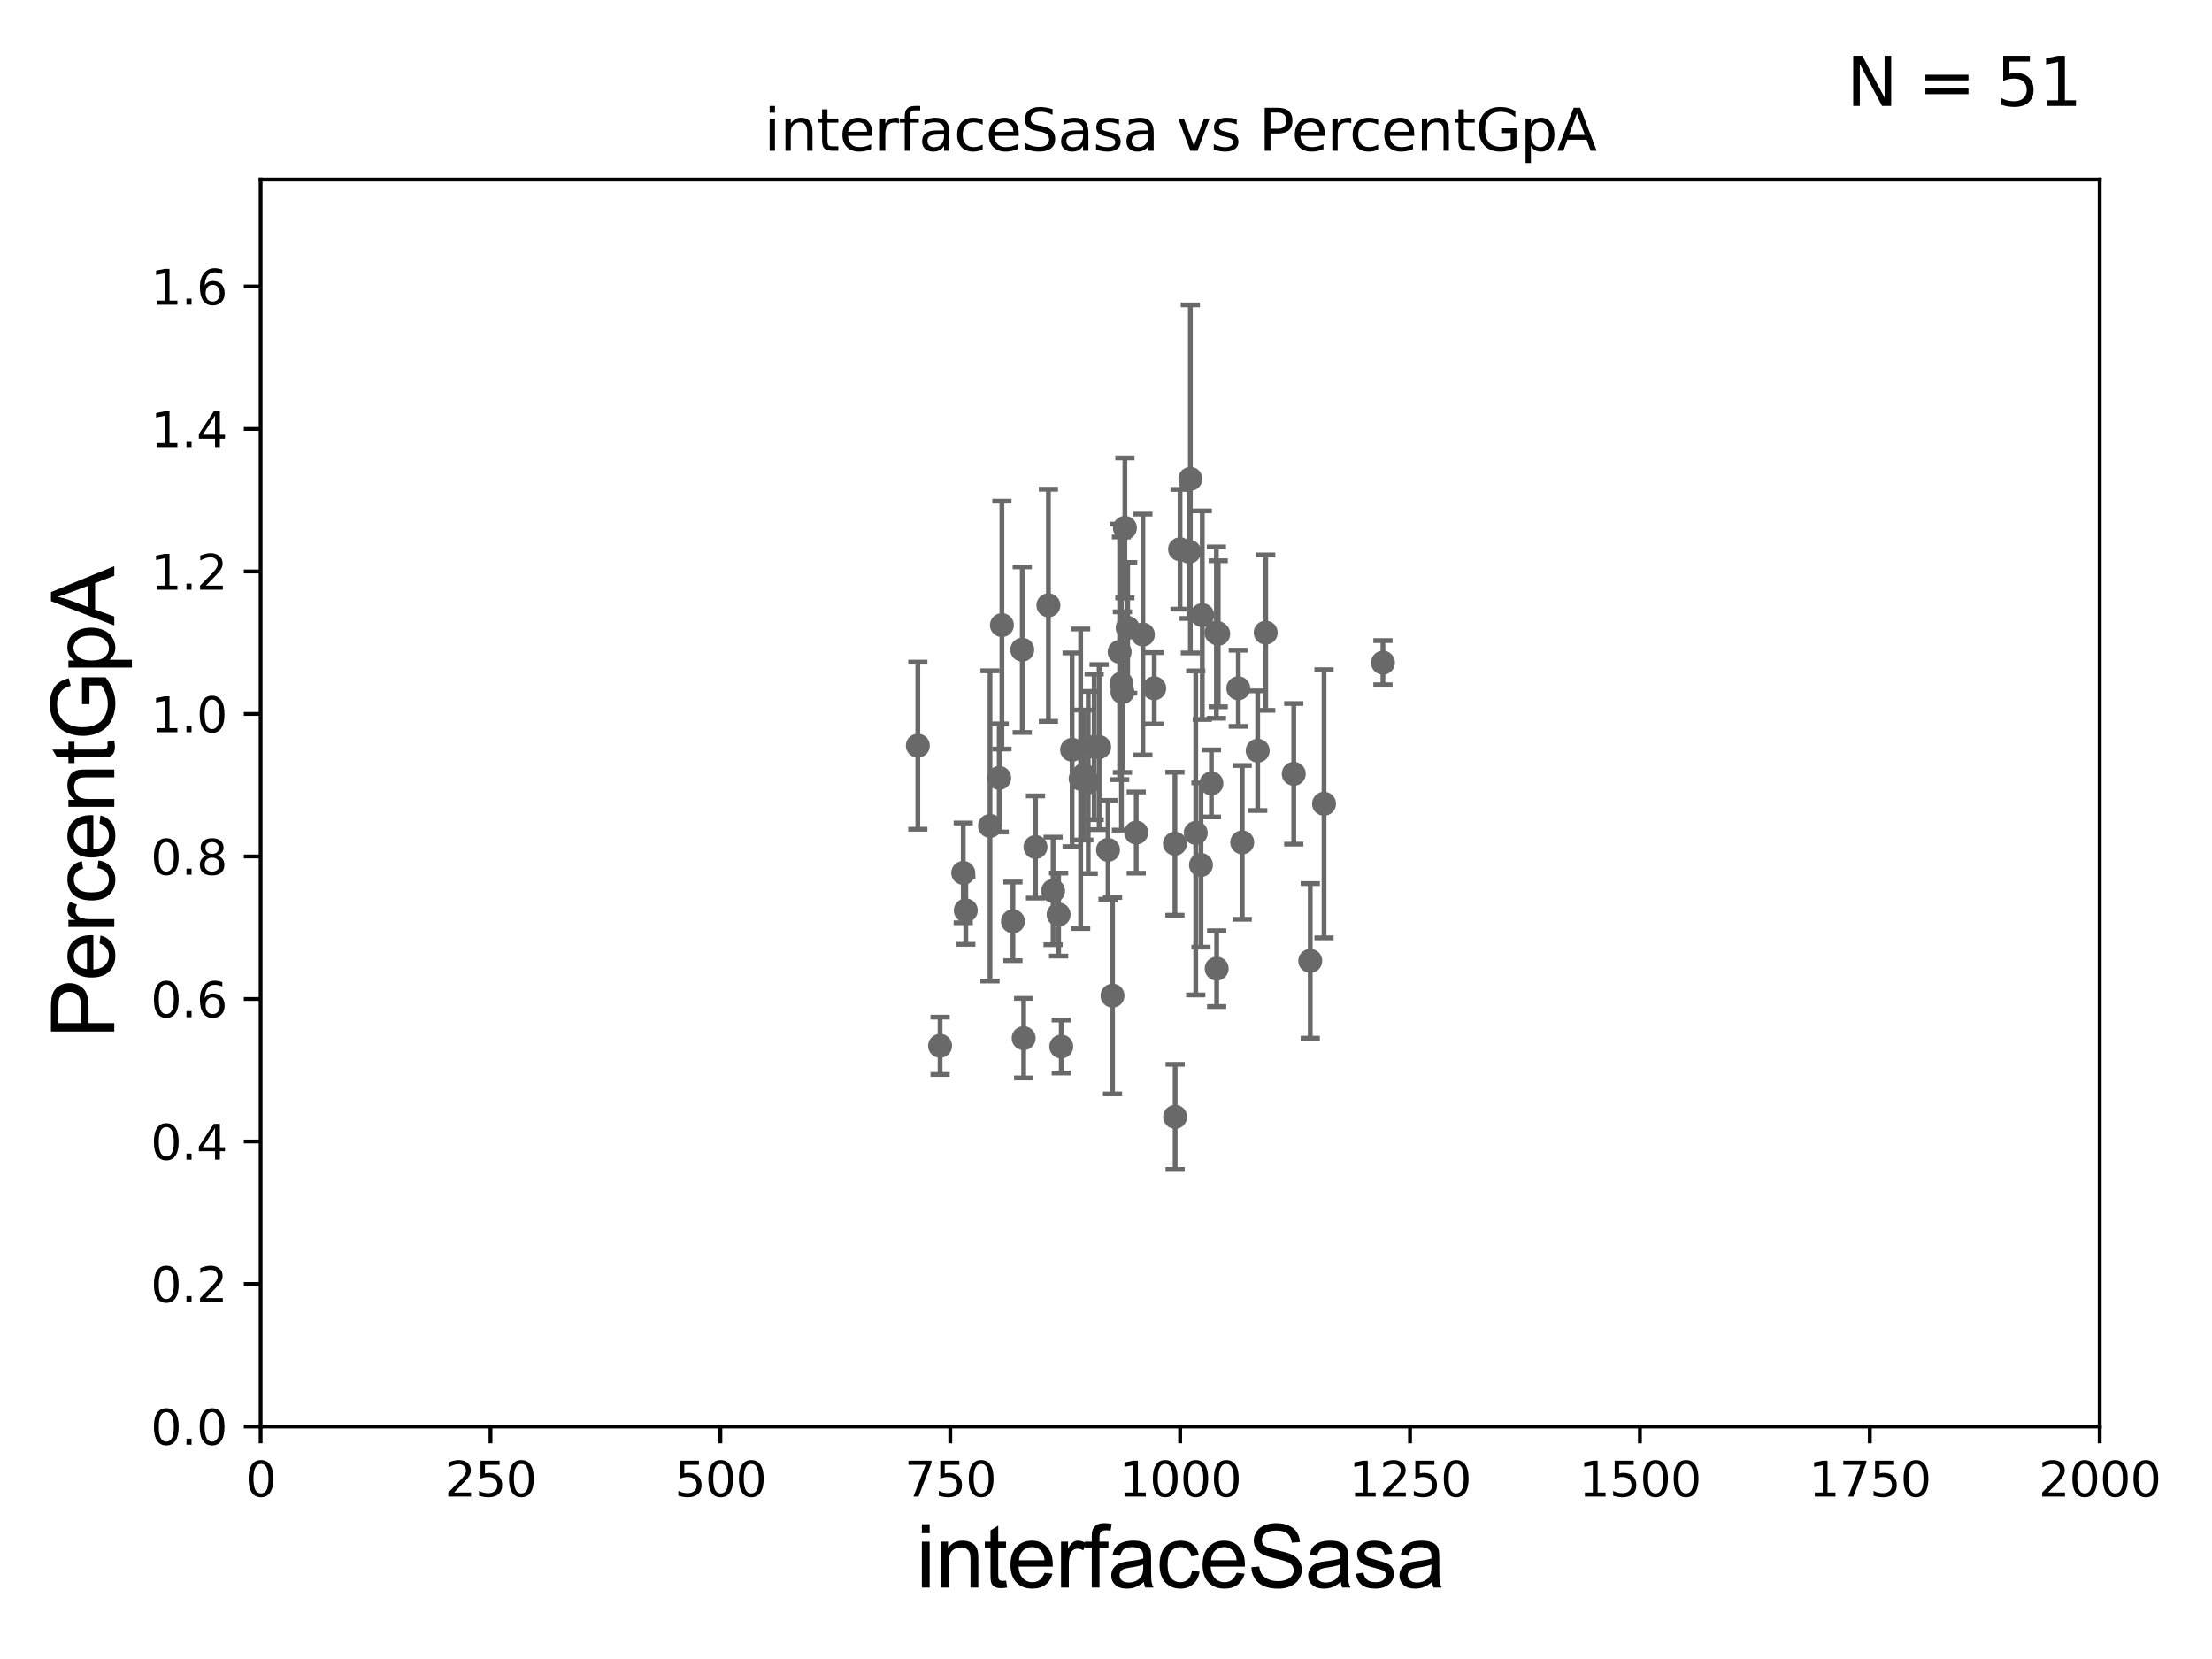 <?xml version="1.0" encoding="utf-8" standalone="no"?>
<!DOCTYPE svg PUBLIC "-//W3C//DTD SVG 1.1//EN"
  "http://www.w3.org/Graphics/SVG/1.1/DTD/svg11.dtd">
<svg xmlns:xlink="http://www.w3.org/1999/xlink" width="460.8pt" height="345.6pt" viewBox="0 0 460.8 345.6" xmlns="http://www.w3.org/2000/svg" version="1.1">
 <defs>
  <style type="text/css">*{stroke-linejoin: round; stroke-linecap: butt}</style>
 </defs>
 <g id="figure_1">
  <g id="patch_1">
   <path d="M 0 345.6 
L 460.8 345.6 
L 460.8 0 
L 0 0 
z
" style="fill: #ffffff"/>
  </g>
  <g id="axes_1">
   <g id="patch_2">
    <path d="M 54.29 297.16 
L 437.4 297.16 
L 437.4 37.411 
L 54.29 37.411 
z
" style="fill: #ffffff"/>
   </g>
   <g id="PathCollection_1">
    <defs>
     <path id="m4a5da64621" d="M 0 1.118 
C 0.297 1.118 0.581 1 0.791 0.791 
C 1 0.581 1.118 0.297 1.118 0 
C 1.118 -0.297 1 -0.581 0.791 -0.791 
C 0.581 -1 0.297 -1.118 0 -1.118 
C -0.297 -1.118 -0.581 -1 -0.791 -0.791 
C -1 -0.581 -1.118 -0.297 -1.118 0 
C -1.118 0.297 -1 0.581 -0.791 0.791 
C -0.581 1 -0.297 1.118 0 1.118 
z
" style="stroke: #696969"/>
    </defs>
    <g clip-path="url(#p24cb0ea613)">
     <use xlink:href="#m4a5da64621" x="257.961" y="143.379" style="fill: #696969; stroke: #696969"/>
     <use xlink:href="#m4a5da64621" x="195.836" y="217.86" style="fill: #696969; stroke: #696969"/>
     <use xlink:href="#m4a5da64621" x="262.001" y="156.382" style="fill: #696969; stroke: #696969"/>
     <use xlink:href="#m4a5da64621" x="227.937" y="155.588" style="fill: #696969; stroke: #696969"/>
     <use xlink:href="#m4a5da64621" x="215.711" y="176.448" style="fill: #696969; stroke: #696969"/>
     <use xlink:href="#m4a5da64621" x="218.403" y="126.093" style="fill: #696969; stroke: #696969"/>
     <use xlink:href="#m4a5da64621" x="226.697" y="163.003" style="fill: #696969; stroke: #696969"/>
     <use xlink:href="#m4a5da64621" x="219.38" y="185.593" style="fill: #696969; stroke: #696969"/>
     <use xlink:href="#m4a5da64621" x="233.825" y="144.177" style="fill: #696969; stroke: #696969"/>
     <use xlink:href="#m4a5da64621" x="231.76" y="207.41" style="fill: #696969; stroke: #696969"/>
     <use xlink:href="#m4a5da64621" x="225.774" y="161.454" style="fill: #696969; stroke: #696969"/>
     <use xlink:href="#m4a5da64621" x="252.358" y="163.202" style="fill: #696969; stroke: #696969"/>
     <use xlink:href="#m4a5da64621" x="234.913" y="130.79" style="fill: #696969; stroke: #696969"/>
     <use xlink:href="#m4a5da64621" x="208.153" y="162.059" style="fill: #696969; stroke: #696969"/>
     <use xlink:href="#m4a5da64621" x="201.188" y="189.654" style="fill: #696969; stroke: #696969"/>
     <use xlink:href="#m4a5da64621" x="206.235" y="172.053" style="fill: #696969; stroke: #696969"/>
     <use xlink:href="#m4a5da64621" x="258.779" y="175.487" style="fill: #696969; stroke: #696969"/>
     <use xlink:href="#m4a5da64621" x="249.092" y="173.512" style="fill: #696969; stroke: #696969"/>
     <use xlink:href="#m4a5da64621" x="223.341" y="156.194" style="fill: #696969; stroke: #696969"/>
     <use xlink:href="#m4a5da64621" x="230.821" y="177.045" style="fill: #696969; stroke: #696969"/>
     <use xlink:href="#m4a5da64621" x="272.948" y="200.163" style="fill: #696969; stroke: #696969"/>
     <use xlink:href="#m4a5da64621" x="253.454" y="201.785" style="fill: #696969; stroke: #696969"/>
     <use xlink:href="#m4a5da64621" x="200.659" y="181.837" style="fill: #696969; stroke: #696969"/>
     <use xlink:href="#m4a5da64621" x="191.198" y="155.338" style="fill: #696969; stroke: #696969"/>
     <use xlink:href="#m4a5da64621" x="220.531" y="190.516" style="fill: #696969; stroke: #696969"/>
     <use xlink:href="#m4a5da64621" x="245.824" y="114.422" style="fill: #696969; stroke: #696969"/>
     <use xlink:href="#m4a5da64621" x="213.246" y="216.271" style="fill: #696969; stroke: #696969"/>
     <use xlink:href="#m4a5da64621" x="250.188" y="180.191" style="fill: #696969; stroke: #696969"/>
     <use xlink:href="#m4a5da64621" x="238.085" y="132.192" style="fill: #696969; stroke: #696969"/>
     <use xlink:href="#m4a5da64621" x="250.458" y="128.148" style="fill: #696969; stroke: #696969"/>
     <use xlink:href="#m4a5da64621" x="244.759" y="175.759" style="fill: #696969; stroke: #696969"/>
     <use xlink:href="#m4a5da64621" x="240.449" y="143.381" style="fill: #696969; stroke: #696969"/>
     <use xlink:href="#m4a5da64621" x="247.716" y="114.931" style="fill: #696969; stroke: #696969"/>
     <use xlink:href="#m4a5da64621" x="253.4" y="131.784" style="fill: #696969; stroke: #696969"/>
     <use xlink:href="#m4a5da64621" x="253.781" y="132.023" style="fill: #696969; stroke: #696969"/>
     <use xlink:href="#m4a5da64621" x="236.694" y="173.439" style="fill: #696969; stroke: #696969"/>
     <use xlink:href="#m4a5da64621" x="275.82" y="167.44" style="fill: #696969; stroke: #696969"/>
     <use xlink:href="#m4a5da64621" x="269.514" y="161.202" style="fill: #696969; stroke: #696969"/>
     <use xlink:href="#m4a5da64621" x="234.336" y="109.972" style="fill: #696969; stroke: #696969"/>
     <use xlink:href="#m4a5da64621" x="244.803" y="232.664" style="fill: #696969; stroke: #696969"/>
     <use xlink:href="#m4a5da64621" x="263.669" y="131.79" style="fill: #696969; stroke: #696969"/>
     <use xlink:href="#m4a5da64621" x="233.239" y="135.793" style="fill: #696969; stroke: #696969"/>
     <use xlink:href="#m4a5da64621" x="288.094" y="138.048" style="fill: #696969; stroke: #696969"/>
     <use xlink:href="#m4a5da64621" x="208.716" y="130.224" style="fill: #696969; stroke: #696969"/>
     <use xlink:href="#m4a5da64621" x="247.973" y="99.765" style="fill: #696969; stroke: #696969"/>
     <use xlink:href="#m4a5da64621" x="225.119" y="162.23" style="fill: #696969; stroke: #696969"/>
     <use xlink:href="#m4a5da64621" x="221.079" y="218.008" style="fill: #696969; stroke: #696969"/>
     <use xlink:href="#m4a5da64621" x="233.618" y="142.396" style="fill: #696969; stroke: #696969"/>
     <use xlink:href="#m4a5da64621" x="211.011" y="191.928" style="fill: #696969; stroke: #696969"/>
     <use xlink:href="#m4a5da64621" x="228.971" y="155.633" style="fill: #696969; stroke: #696969"/>
     <use xlink:href="#m4a5da64621" x="212.953" y="135.341" style="fill: #696969; stroke: #696969"/>
    </g>
   </g>
   <g id="matplotlib.axis_1">
    <g id="xtick_1">
     <g id="line2d_1">
      <defs>
       <path id="mdf3e0e77f4" d="M 0 0 
L 0 3.5 
" style="stroke: #000000; stroke-width: 0.8"/>
      </defs>
      <g>
       <use xlink:href="#mdf3e0e77f4" x="54.29" y="297.16" style="stroke: #000000; stroke-width: 0.8"/>
      </g>
     </g>
     <g id="text_1">
      <!-- 0 -->
      <g transform="translate(51.109 311.758)scale(0.1 -0.1)">
       <defs>
        <path id="DejaVuSans-30" d="M 2034 4250 
Q 1547 4250 1301 3770 
Q 1056 3291 1056 2328 
Q 1056 1369 1301 889 
Q 1547 409 2034 409 
Q 2525 409 2770 889 
Q 3016 1369 3016 2328 
Q 3016 3291 2770 3770 
Q 2525 4250 2034 4250 
z
M 2034 4750 
Q 2819 4750 3233 4129 
Q 3647 3509 3647 2328 
Q 3647 1150 3233 529 
Q 2819 -91 2034 -91 
Q 1250 -91 836 529 
Q 422 1150 422 2328 
Q 422 3509 836 4129 
Q 1250 4750 2034 4750 
z
" transform="scale(0.016)"/>
       </defs>
       <use xlink:href="#DejaVuSans-30"/>
      </g>
     </g>
    </g>
    <g id="xtick_2">
     <g id="line2d_2">
      <g>
       <use xlink:href="#mdf3e0e77f4" x="102.179" y="297.16" style="stroke: #000000; stroke-width: 0.8"/>
      </g>
     </g>
     <g id="text_2">
      <!-- 250 -->
      <g transform="translate(92.635 311.758)scale(0.1 -0.1)">
       <defs>
        <path id="DejaVuSans-32" d="M 1228 531 
L 3431 531 
L 3431 0 
L 469 0 
L 469 531 
Q 828 903 1448 1529 
Q 2069 2156 2228 2338 
Q 2531 2678 2651 2914 
Q 2772 3150 2772 3378 
Q 2772 3750 2511 3984 
Q 2250 4219 1831 4219 
Q 1534 4219 1204 4116 
Q 875 4013 500 3803 
L 500 4441 
Q 881 4594 1212 4672 
Q 1544 4750 1819 4750 
Q 2544 4750 2975 4387 
Q 3406 4025 3406 3419 
Q 3406 3131 3298 2873 
Q 3191 2616 2906 2266 
Q 2828 2175 2409 1742 
Q 1991 1309 1228 531 
z
" transform="scale(0.016)"/>
        <path id="DejaVuSans-35" d="M 691 4666 
L 3169 4666 
L 3169 4134 
L 1269 4134 
L 1269 2991 
Q 1406 3038 1543 3061 
Q 1681 3084 1819 3084 
Q 2600 3084 3056 2656 
Q 3513 2228 3513 1497 
Q 3513 744 3044 326 
Q 2575 -91 1722 -91 
Q 1428 -91 1123 -41 
Q 819 9 494 109 
L 494 744 
Q 775 591 1075 516 
Q 1375 441 1709 441 
Q 2250 441 2565 725 
Q 2881 1009 2881 1497 
Q 2881 1984 2565 2268 
Q 2250 2553 1709 2553 
Q 1456 2553 1204 2497 
Q 953 2441 691 2322 
L 691 4666 
z
" transform="scale(0.016)"/>
       </defs>
       <use xlink:href="#DejaVuSans-32"/>
       <use xlink:href="#DejaVuSans-35" x="63.623"/>
       <use xlink:href="#DejaVuSans-30" x="127.246"/>
      </g>
     </g>
    </g>
    <g id="xtick_3">
     <g id="line2d_3">
      <g>
       <use xlink:href="#mdf3e0e77f4" x="150.067" y="297.16" style="stroke: #000000; stroke-width: 0.8"/>
      </g>
     </g>
     <g id="text_3">
      <!-- 500 -->
      <g transform="translate(140.524 311.758)scale(0.1 -0.1)">
       <use xlink:href="#DejaVuSans-35"/>
       <use xlink:href="#DejaVuSans-30" x="63.623"/>
       <use xlink:href="#DejaVuSans-30" x="127.246"/>
      </g>
     </g>
    </g>
    <g id="xtick_4">
     <g id="line2d_4">
      <g>
       <use xlink:href="#mdf3e0e77f4" x="197.956" y="297.16" style="stroke: #000000; stroke-width: 0.8"/>
      </g>
     </g>
     <g id="text_4">
      <!-- 750 -->
      <g transform="translate(188.412 311.758)scale(0.1 -0.1)">
       <defs>
        <path id="DejaVuSans-37" d="M 525 4666 
L 3525 4666 
L 3525 4397 
L 1831 0 
L 1172 0 
L 2766 4134 
L 525 4134 
L 525 4666 
z
" transform="scale(0.016)"/>
       </defs>
       <use xlink:href="#DejaVuSans-37"/>
       <use xlink:href="#DejaVuSans-35" x="63.623"/>
       <use xlink:href="#DejaVuSans-30" x="127.246"/>
      </g>
     </g>
    </g>
    <g id="xtick_5">
     <g id="line2d_5">
      <g>
       <use xlink:href="#mdf3e0e77f4" x="245.845" y="297.16" style="stroke: #000000; stroke-width: 0.8"/>
      </g>
     </g>
     <g id="text_5">
      <!-- 1000 -->
      <g transform="translate(233.12 311.758)scale(0.1 -0.1)">
       <defs>
        <path id="DejaVuSans-31" d="M 794 531 
L 1825 531 
L 1825 4091 
L 703 3866 
L 703 4441 
L 1819 4666 
L 2450 4666 
L 2450 531 
L 3481 531 
L 3481 0 
L 794 0 
L 794 531 
z
" transform="scale(0.016)"/>
       </defs>
       <use xlink:href="#DejaVuSans-31"/>
       <use xlink:href="#DejaVuSans-30" x="63.623"/>
       <use xlink:href="#DejaVuSans-30" x="127.246"/>
       <use xlink:href="#DejaVuSans-30" x="190.869"/>
      </g>
     </g>
    </g>
    <g id="xtick_6">
     <g id="line2d_6">
      <g>
       <use xlink:href="#mdf3e0e77f4" x="293.734" y="297.16" style="stroke: #000000; stroke-width: 0.8"/>
      </g>
     </g>
     <g id="text_6">
      <!-- 1250 -->
      <g transform="translate(281.009 311.758)scale(0.1 -0.1)">
       <use xlink:href="#DejaVuSans-31"/>
       <use xlink:href="#DejaVuSans-32" x="63.623"/>
       <use xlink:href="#DejaVuSans-35" x="127.246"/>
       <use xlink:href="#DejaVuSans-30" x="190.869"/>
      </g>
     </g>
    </g>
    <g id="xtick_7">
     <g id="line2d_7">
      <g>
       <use xlink:href="#mdf3e0e77f4" x="341.623" y="297.16" style="stroke: #000000; stroke-width: 0.8"/>
      </g>
     </g>
     <g id="text_7">
      <!-- 1500 -->
      <g transform="translate(328.897 311.758)scale(0.1 -0.1)">
       <use xlink:href="#DejaVuSans-31"/>
       <use xlink:href="#DejaVuSans-35" x="63.623"/>
       <use xlink:href="#DejaVuSans-30" x="127.246"/>
       <use xlink:href="#DejaVuSans-30" x="190.869"/>
      </g>
     </g>
    </g>
    <g id="xtick_8">
     <g id="line2d_8">
      <g>
       <use xlink:href="#mdf3e0e77f4" x="389.511" y="297.16" style="stroke: #000000; stroke-width: 0.8"/>
      </g>
     </g>
     <g id="text_8">
      <!-- 1750 -->
      <g transform="translate(376.786 311.758)scale(0.1 -0.1)">
       <use xlink:href="#DejaVuSans-31"/>
       <use xlink:href="#DejaVuSans-37" x="63.623"/>
       <use xlink:href="#DejaVuSans-35" x="127.246"/>
       <use xlink:href="#DejaVuSans-30" x="190.869"/>
      </g>
     </g>
    </g>
    <g id="xtick_9">
     <g id="line2d_9">
      <g>
       <use xlink:href="#mdf3e0e77f4" x="437.4" y="297.16" style="stroke: #000000; stroke-width: 0.8"/>
      </g>
     </g>
     <g id="text_9">
      <!-- 2000 -->
      <g transform="translate(424.675 311.758)scale(0.1 -0.1)">
       <use xlink:href="#DejaVuSans-32"/>
       <use xlink:href="#DejaVuSans-30" x="63.623"/>
       <use xlink:href="#DejaVuSans-30" x="127.246"/>
       <use xlink:href="#DejaVuSans-30" x="190.869"/>
      </g>
     </g>
    </g>
    <g id="text_10">
     <!-- interfaceSasa -->
     <g transform="translate(190.816 330.722)scale(0.18 -0.18)">
      <defs>
       <path id="ArialMT-69" d="M 425 3934 
L 425 4581 
L 988 4581 
L 988 3934 
L 425 3934 
z
M 425 0 
L 425 3319 
L 988 3319 
L 988 0 
L 425 0 
z
" transform="scale(0.016)"/>
       <path id="ArialMT-6e" d="M 422 0 
L 422 3319 
L 928 3319 
L 928 2847 
Q 1294 3394 1984 3394 
Q 2284 3394 2536 3286 
Q 2788 3178 2913 3003 
Q 3038 2828 3088 2588 
Q 3119 2431 3119 2041 
L 3119 0 
L 2556 0 
L 2556 2019 
Q 2556 2363 2490 2533 
Q 2425 2703 2258 2804 
Q 2091 2906 1866 2906 
Q 1506 2906 1245 2678 
Q 984 2450 984 1813 
L 984 0 
L 422 0 
z
" transform="scale(0.016)"/>
       <path id="ArialMT-74" d="M 1650 503 
L 1731 6 
Q 1494 -44 1306 -44 
Q 1000 -44 831 53 
Q 663 150 594 308 
Q 525 466 525 972 
L 525 2881 
L 113 2881 
L 113 3319 
L 525 3319 
L 525 4141 
L 1084 4478 
L 1084 3319 
L 1650 3319 
L 1650 2881 
L 1084 2881 
L 1084 941 
Q 1084 700 1114 631 
Q 1144 563 1211 522 
Q 1278 481 1403 481 
Q 1497 481 1650 503 
z
" transform="scale(0.016)"/>
       <path id="ArialMT-65" d="M 2694 1069 
L 3275 997 
Q 3138 488 2766 206 
Q 2394 -75 1816 -75 
Q 1088 -75 661 373 
Q 234 822 234 1631 
Q 234 2469 665 2931 
Q 1097 3394 1784 3394 
Q 2450 3394 2872 2941 
Q 3294 2488 3294 1666 
Q 3294 1616 3291 1516 
L 816 1516 
Q 847 969 1125 678 
Q 1403 388 1819 388 
Q 2128 388 2347 550 
Q 2566 713 2694 1069 
z
M 847 1978 
L 2700 1978 
Q 2663 2397 2488 2606 
Q 2219 2931 1791 2931 
Q 1403 2931 1139 2672 
Q 875 2413 847 1978 
z
" transform="scale(0.016)"/>
       <path id="ArialMT-72" d="M 416 0 
L 416 3319 
L 922 3319 
L 922 2816 
Q 1116 3169 1280 3281 
Q 1444 3394 1641 3394 
Q 1925 3394 2219 3213 
L 2025 2691 
Q 1819 2813 1613 2813 
Q 1428 2813 1281 2702 
Q 1134 2591 1072 2394 
Q 978 2094 978 1738 
L 978 0 
L 416 0 
z
" transform="scale(0.016)"/>
       <path id="ArialMT-66" d="M 556 0 
L 556 2881 
L 59 2881 
L 59 3319 
L 556 3319 
L 556 3672 
Q 556 4006 616 4169 
Q 697 4388 901 4523 
Q 1106 4659 1475 4659 
Q 1713 4659 2000 4603 
L 1916 4113 
Q 1741 4144 1584 4144 
Q 1328 4144 1222 4034 
Q 1116 3925 1116 3625 
L 1116 3319 
L 1763 3319 
L 1763 2881 
L 1116 2881 
L 1116 0 
L 556 0 
z
" transform="scale(0.016)"/>
       <path id="ArialMT-61" d="M 2588 409 
Q 2275 144 1986 34 
Q 1697 -75 1366 -75 
Q 819 -75 525 192 
Q 231 459 231 875 
Q 231 1119 342 1320 
Q 453 1522 633 1644 
Q 813 1766 1038 1828 
Q 1203 1872 1538 1913 
Q 2219 1994 2541 2106 
Q 2544 2222 2544 2253 
Q 2544 2597 2384 2738 
Q 2169 2928 1744 2928 
Q 1347 2928 1158 2789 
Q 969 2650 878 2297 
L 328 2372 
Q 403 2725 575 2942 
Q 747 3159 1072 3276 
Q 1397 3394 1825 3394 
Q 2250 3394 2515 3294 
Q 2781 3194 2906 3042 
Q 3031 2891 3081 2659 
Q 3109 2516 3109 2141 
L 3109 1391 
Q 3109 606 3145 398 
Q 3181 191 3288 0 
L 2700 0 
Q 2613 175 2588 409 
z
M 2541 1666 
Q 2234 1541 1622 1453 
Q 1275 1403 1131 1340 
Q 988 1278 909 1158 
Q 831 1038 831 891 
Q 831 666 1001 516 
Q 1172 366 1500 366 
Q 1825 366 2078 508 
Q 2331 650 2450 897 
Q 2541 1088 2541 1459 
L 2541 1666 
z
" transform="scale(0.016)"/>
       <path id="ArialMT-63" d="M 2588 1216 
L 3141 1144 
Q 3050 572 2676 248 
Q 2303 -75 1759 -75 
Q 1078 -75 664 370 
Q 250 816 250 1647 
Q 250 2184 428 2587 
Q 606 2991 970 3192 
Q 1334 3394 1763 3394 
Q 2303 3394 2647 3120 
Q 2991 2847 3088 2344 
L 2541 2259 
Q 2463 2594 2264 2762 
Q 2066 2931 1784 2931 
Q 1359 2931 1093 2626 
Q 828 2322 828 1663 
Q 828 994 1084 691 
Q 1341 388 1753 388 
Q 2084 388 2306 591 
Q 2528 794 2588 1216 
z
" transform="scale(0.016)"/>
       <path id="ArialMT-53" d="M 288 1472 
L 859 1522 
Q 900 1178 1048 958 
Q 1197 738 1509 602 
Q 1822 466 2213 466 
Q 2559 466 2825 569 
Q 3091 672 3220 851 
Q 3350 1031 3350 1244 
Q 3350 1459 3225 1620 
Q 3100 1781 2813 1891 
Q 2628 1963 1997 2114 
Q 1366 2266 1113 2400 
Q 784 2572 623 2826 
Q 463 3081 463 3397 
Q 463 3744 659 4045 
Q 856 4347 1234 4503 
Q 1613 4659 2075 4659 
Q 2584 4659 2973 4495 
Q 3363 4331 3572 4012 
Q 3781 3694 3797 3291 
L 3216 3247 
Q 3169 3681 2898 3903 
Q 2628 4125 2100 4125 
Q 1550 4125 1298 3923 
Q 1047 3722 1047 3438 
Q 1047 3191 1225 3031 
Q 1400 2872 2139 2705 
Q 2878 2538 3153 2413 
Q 3553 2228 3743 1945 
Q 3934 1663 3934 1294 
Q 3934 928 3725 604 
Q 3516 281 3123 101 
Q 2731 -78 2241 -78 
Q 1619 -78 1198 103 
Q 778 284 539 648 
Q 300 1013 288 1472 
z
" transform="scale(0.016)"/>
       <path id="ArialMT-73" d="M 197 991 
L 753 1078 
Q 800 744 1014 566 
Q 1228 388 1613 388 
Q 2000 388 2187 545 
Q 2375 703 2375 916 
Q 2375 1106 2209 1216 
Q 2094 1291 1634 1406 
Q 1016 1563 777 1677 
Q 538 1791 414 1992 
Q 291 2194 291 2438 
Q 291 2659 392 2848 
Q 494 3038 669 3163 
Q 800 3259 1026 3326 
Q 1253 3394 1513 3394 
Q 1903 3394 2198 3281 
Q 2494 3169 2634 2976 
Q 2775 2784 2828 2463 
L 2278 2388 
Q 2241 2644 2061 2787 
Q 1881 2931 1553 2931 
Q 1166 2931 1000 2803 
Q 834 2675 834 2503 
Q 834 2394 903 2306 
Q 972 2216 1119 2156 
Q 1203 2125 1616 2013 
Q 2213 1853 2448 1751 
Q 2684 1650 2818 1456 
Q 2953 1263 2953 975 
Q 2953 694 2789 445 
Q 2625 197 2315 61 
Q 2006 -75 1616 -75 
Q 969 -75 630 194 
Q 291 463 197 991 
z
" transform="scale(0.016)"/>
      </defs>
      <use xlink:href="#ArialMT-69"/>
      <use xlink:href="#ArialMT-6e" x="22.217"/>
      <use xlink:href="#ArialMT-74" x="77.832"/>
      <use xlink:href="#ArialMT-65" x="105.615"/>
      <use xlink:href="#ArialMT-72" x="161.23"/>
      <use xlink:href="#ArialMT-66" x="194.531"/>
      <use xlink:href="#ArialMT-61" x="222.314"/>
      <use xlink:href="#ArialMT-63" x="277.93"/>
      <use xlink:href="#ArialMT-65" x="327.93"/>
      <use xlink:href="#ArialMT-53" x="383.545"/>
      <use xlink:href="#ArialMT-61" x="450.244"/>
      <use xlink:href="#ArialMT-73" x="505.859"/>
      <use xlink:href="#ArialMT-61" x="555.859"/>
     </g>
    </g>
   </g>
   <g id="matplotlib.axis_2">
    <g id="ytick_1">
     <g id="line2d_10">
      <defs>
       <path id="mf6eb2e5545" d="M 0 0 
L -3.5 0 
" style="stroke: #000000; stroke-width: 0.8"/>
      </defs>
      <g>
       <use xlink:href="#mf6eb2e5545" x="54.29" y="297.16" style="stroke: #000000; stroke-width: 0.8"/>
      </g>
     </g>
     <g id="text_11">
      <!-- 0.0 -->
      <g transform="translate(31.387 300.959)scale(0.1 -0.1)">
       <defs>
        <path id="DejaVuSans-2e" d="M 684 794 
L 1344 794 
L 1344 0 
L 684 0 
L 684 794 
z
" transform="scale(0.016)"/>
       </defs>
       <use xlink:href="#DejaVuSans-30"/>
       <use xlink:href="#DejaVuSans-2e" x="63.623"/>
       <use xlink:href="#DejaVuSans-30" x="95.41"/>
      </g>
     </g>
    </g>
    <g id="ytick_2">
     <g id="line2d_11">
      <g>
       <use xlink:href="#mf6eb2e5545" x="54.29" y="267.474" style="stroke: #000000; stroke-width: 0.8"/>
      </g>
     </g>
     <g id="text_12">
      <!-- 0.2 -->
      <g transform="translate(31.387 271.274)scale(0.1 -0.1)">
       <use xlink:href="#DejaVuSans-30"/>
       <use xlink:href="#DejaVuSans-2e" x="63.623"/>
       <use xlink:href="#DejaVuSans-32" x="95.41"/>
      </g>
     </g>
    </g>
    <g id="ytick_3">
     <g id="line2d_12">
      <g>
       <use xlink:href="#mf6eb2e5545" x="54.29" y="237.789" style="stroke: #000000; stroke-width: 0.8"/>
      </g>
     </g>
     <g id="text_13">
      <!-- 0.4 -->
      <g transform="translate(31.387 241.588)scale(0.1 -0.1)">
       <defs>
        <path id="DejaVuSans-34" d="M 2419 4116 
L 825 1625 
L 2419 1625 
L 2419 4116 
z
M 2253 4666 
L 3047 4666 
L 3047 1625 
L 3713 1625 
L 3713 1100 
L 3047 1100 
L 3047 0 
L 2419 0 
L 2419 1100 
L 313 1100 
L 313 1709 
L 2253 4666 
z
" transform="scale(0.016)"/>
       </defs>
       <use xlink:href="#DejaVuSans-30"/>
       <use xlink:href="#DejaVuSans-2e" x="63.623"/>
       <use xlink:href="#DejaVuSans-34" x="95.41"/>
      </g>
     </g>
    </g>
    <g id="ytick_4">
     <g id="line2d_13">
      <g>
       <use xlink:href="#mf6eb2e5545" x="54.29" y="208.103" style="stroke: #000000; stroke-width: 0.8"/>
      </g>
     </g>
     <g id="text_14">
      <!-- 0.6 -->
      <g transform="translate(31.387 211.902)scale(0.1 -0.1)">
       <defs>
        <path id="DejaVuSans-36" d="M 2113 2584 
Q 1688 2584 1439 2293 
Q 1191 2003 1191 1497 
Q 1191 994 1439 701 
Q 1688 409 2113 409 
Q 2538 409 2786 701 
Q 3034 994 3034 1497 
Q 3034 2003 2786 2293 
Q 2538 2584 2113 2584 
z
M 3366 4563 
L 3366 3988 
Q 3128 4100 2886 4159 
Q 2644 4219 2406 4219 
Q 1781 4219 1451 3797 
Q 1122 3375 1075 2522 
Q 1259 2794 1537 2939 
Q 1816 3084 2150 3084 
Q 2853 3084 3261 2657 
Q 3669 2231 3669 1497 
Q 3669 778 3244 343 
Q 2819 -91 2113 -91 
Q 1303 -91 875 529 
Q 447 1150 447 2328 
Q 447 3434 972 4092 
Q 1497 4750 2381 4750 
Q 2619 4750 2861 4703 
Q 3103 4656 3366 4563 
z
" transform="scale(0.016)"/>
       </defs>
       <use xlink:href="#DejaVuSans-30"/>
       <use xlink:href="#DejaVuSans-2e" x="63.623"/>
       <use xlink:href="#DejaVuSans-36" x="95.41"/>
      </g>
     </g>
    </g>
    <g id="ytick_5">
     <g id="line2d_14">
      <g>
       <use xlink:href="#mf6eb2e5545" x="54.29" y="178.418" style="stroke: #000000; stroke-width: 0.8"/>
      </g>
     </g>
     <g id="text_15">
      <!-- 0.8 -->
      <g transform="translate(31.387 182.217)scale(0.1 -0.1)">
       <defs>
        <path id="DejaVuSans-38" d="M 2034 2216 
Q 1584 2216 1326 1975 
Q 1069 1734 1069 1313 
Q 1069 891 1326 650 
Q 1584 409 2034 409 
Q 2484 409 2743 651 
Q 3003 894 3003 1313 
Q 3003 1734 2745 1975 
Q 2488 2216 2034 2216 
z
M 1403 2484 
Q 997 2584 770 2862 
Q 544 3141 544 3541 
Q 544 4100 942 4425 
Q 1341 4750 2034 4750 
Q 2731 4750 3128 4425 
Q 3525 4100 3525 3541 
Q 3525 3141 3298 2862 
Q 3072 2584 2669 2484 
Q 3125 2378 3379 2068 
Q 3634 1759 3634 1313 
Q 3634 634 3220 271 
Q 2806 -91 2034 -91 
Q 1263 -91 848 271 
Q 434 634 434 1313 
Q 434 1759 690 2068 
Q 947 2378 1403 2484 
z
M 1172 3481 
Q 1172 3119 1398 2916 
Q 1625 2713 2034 2713 
Q 2441 2713 2670 2916 
Q 2900 3119 2900 3481 
Q 2900 3844 2670 4047 
Q 2441 4250 2034 4250 
Q 1625 4250 1398 4047 
Q 1172 3844 1172 3481 
z
" transform="scale(0.016)"/>
       </defs>
       <use xlink:href="#DejaVuSans-30"/>
       <use xlink:href="#DejaVuSans-2e" x="63.623"/>
       <use xlink:href="#DejaVuSans-38" x="95.41"/>
      </g>
     </g>
    </g>
    <g id="ytick_6">
     <g id="line2d_15">
      <g>
       <use xlink:href="#mf6eb2e5545" x="54.29" y="148.732" style="stroke: #000000; stroke-width: 0.8"/>
      </g>
     </g>
     <g id="text_16">
      <!-- 1.0 -->
      <g transform="translate(31.387 152.531)scale(0.1 -0.1)">
       <use xlink:href="#DejaVuSans-31"/>
       <use xlink:href="#DejaVuSans-2e" x="63.623"/>
       <use xlink:href="#DejaVuSans-30" x="95.41"/>
      </g>
     </g>
    </g>
    <g id="ytick_7">
     <g id="line2d_16">
      <g>
       <use xlink:href="#mf6eb2e5545" x="54.29" y="119.047" style="stroke: #000000; stroke-width: 0.8"/>
      </g>
     </g>
     <g id="text_17">
      <!-- 1.2 -->
      <g transform="translate(31.387 122.846)scale(0.1 -0.1)">
       <use xlink:href="#DejaVuSans-31"/>
       <use xlink:href="#DejaVuSans-2e" x="63.623"/>
       <use xlink:href="#DejaVuSans-32" x="95.41"/>
      </g>
     </g>
    </g>
    <g id="ytick_8">
     <g id="line2d_17">
      <g>
       <use xlink:href="#mf6eb2e5545" x="54.29" y="89.361" style="stroke: #000000; stroke-width: 0.8"/>
      </g>
     </g>
     <g id="text_18">
      <!-- 1.4 -->
      <g transform="translate(31.387 93.16)scale(0.1 -0.1)">
       <use xlink:href="#DejaVuSans-31"/>
       <use xlink:href="#DejaVuSans-2e" x="63.623"/>
       <use xlink:href="#DejaVuSans-34" x="95.41"/>
      </g>
     </g>
    </g>
    <g id="ytick_9">
     <g id="line2d_18">
      <g>
       <use xlink:href="#mf6eb2e5545" x="54.29" y="59.675" style="stroke: #000000; stroke-width: 0.8"/>
      </g>
     </g>
     <g id="text_19">
      <!-- 1.6 -->
      <g transform="translate(31.387 63.475)scale(0.1 -0.1)">
       <use xlink:href="#DejaVuSans-31"/>
       <use xlink:href="#DejaVuSans-2e" x="63.623"/>
       <use xlink:href="#DejaVuSans-36" x="95.41"/>
      </g>
     </g>
    </g>
    <g id="text_20">
     <!-- PercentGpA -->
     <g transform="translate(23.809 216.309)rotate(-90)scale(0.18 -0.18)">
      <defs>
       <path id="ArialMT-50" d="M 494 0 
L 494 4581 
L 2222 4581 
Q 2678 4581 2919 4538 
Q 3256 4481 3484 4323 
Q 3713 4166 3852 3881 
Q 3991 3597 3991 3256 
Q 3991 2672 3619 2267 
Q 3247 1863 2275 1863 
L 1100 1863 
L 1100 0 
L 494 0 
z
M 1100 2403 
L 2284 2403 
Q 2872 2403 3119 2622 
Q 3366 2841 3366 3238 
Q 3366 3525 3220 3729 
Q 3075 3934 2838 4000 
Q 2684 4041 2272 4041 
L 1100 4041 
L 1100 2403 
z
" transform="scale(0.016)"/>
       <path id="ArialMT-47" d="M 2638 1797 
L 2638 2334 
L 4578 2338 
L 4578 638 
Q 4131 281 3656 101 
Q 3181 -78 2681 -78 
Q 2006 -78 1454 211 
Q 903 500 622 1047 
Q 341 1594 341 2269 
Q 341 2938 620 3517 
Q 900 4097 1425 4378 
Q 1950 4659 2634 4659 
Q 3131 4659 3532 4498 
Q 3934 4338 4162 4050 
Q 4391 3763 4509 3300 
L 3963 3150 
Q 3859 3500 3706 3700 
Q 3553 3900 3268 4020 
Q 2984 4141 2638 4141 
Q 2222 4141 1919 4014 
Q 1616 3888 1430 3681 
Q 1244 3475 1141 3228 
Q 966 2803 966 2306 
Q 966 1694 1177 1281 
Q 1388 869 1791 669 
Q 2194 469 2647 469 
Q 3041 469 3416 620 
Q 3791 772 3984 944 
L 3984 1797 
L 2638 1797 
z
" transform="scale(0.016)"/>
       <path id="ArialMT-70" d="M 422 -1272 
L 422 3319 
L 934 3319 
L 934 2888 
Q 1116 3141 1344 3267 
Q 1572 3394 1897 3394 
Q 2322 3394 2647 3175 
Q 2972 2956 3137 2557 
Q 3303 2159 3303 1684 
Q 3303 1175 3120 767 
Q 2938 359 2589 142 
Q 2241 -75 1856 -75 
Q 1575 -75 1351 44 
Q 1128 163 984 344 
L 984 -1272 
L 422 -1272 
z
M 931 1641 
Q 931 1000 1190 694 
Q 1450 388 1819 388 
Q 2194 388 2461 705 
Q 2728 1022 2728 1688 
Q 2728 2322 2467 2637 
Q 2206 2953 1844 2953 
Q 1484 2953 1207 2617 
Q 931 2281 931 1641 
z
" transform="scale(0.016)"/>
       <path id="ArialMT-41" d="M -9 0 
L 1750 4581 
L 2403 4581 
L 4278 0 
L 3588 0 
L 3053 1388 
L 1138 1388 
L 634 0 
L -9 0 
z
M 1313 1881 
L 2866 1881 
L 2388 3150 
Q 2169 3728 2063 4100 
Q 1975 3659 1816 3225 
L 1313 1881 
z
" transform="scale(0.016)"/>
      </defs>
      <use xlink:href="#ArialMT-50"/>
      <use xlink:href="#ArialMT-65" x="66.699"/>
      <use xlink:href="#ArialMT-72" x="122.314"/>
      <use xlink:href="#ArialMT-63" x="155.615"/>
      <use xlink:href="#ArialMT-65" x="205.615"/>
      <use xlink:href="#ArialMT-6e" x="261.23"/>
      <use xlink:href="#ArialMT-74" x="316.846"/>
      <use xlink:href="#ArialMT-47" x="344.629"/>
      <use xlink:href="#ArialMT-70" x="422.412"/>
      <use xlink:href="#ArialMT-41" x="478.027"/>
     </g>
    </g>
   </g>
   <g id="LineCollection_1">
    <path d="M 257.961 151.307 
L 257.961 135.451 
" clip-path="url(#p24cb0ea613)" style="fill: none; stroke: #696969"/>
    <path d="M 195.836 223.832 
L 195.836 211.887 
" clip-path="url(#p24cb0ea613)" style="fill: none; stroke: #696969"/>
    <path d="M 262.001 168.844 
L 262.001 143.921 
" clip-path="url(#p24cb0ea613)" style="fill: none; stroke: #696969"/>
    <path d="M 227.937 170.757 
L 227.937 140.42 
" clip-path="url(#p24cb0ea613)" style="fill: none; stroke: #696969"/>
    <path d="M 215.711 187.094 
L 215.711 165.802 
" clip-path="url(#p24cb0ea613)" style="fill: none; stroke: #696969"/>
    <path d="M 218.403 150.271 
L 218.403 101.915 
" clip-path="url(#p24cb0ea613)" style="fill: none; stroke: #696969"/>
    <path d="M 226.697 181.976 
L 226.697 144.03 
" clip-path="url(#p24cb0ea613)" style="fill: none; stroke: #696969"/>
    <path d="M 219.38 196.786 
L 219.38 174.4 
" clip-path="url(#p24cb0ea613)" style="fill: none; stroke: #696969"/>
    <path d="M 233.825 160.901 
L 233.825 127.453 
" clip-path="url(#p24cb0ea613)" style="fill: none; stroke: #696969"/>
    <path d="M 231.76 227.872 
L 231.76 186.948 
" clip-path="url(#p24cb0ea613)" style="fill: none; stroke: #696969"/>
    <path d="M 225.774 174.992 
L 225.774 147.916 
" clip-path="url(#p24cb0ea613)" style="fill: none; stroke: #696969"/>
    <path d="M 252.358 170.185 
L 252.358 156.219 
" clip-path="url(#p24cb0ea613)" style="fill: none; stroke: #696969"/>
    <path d="M 234.913 144.41 
L 234.913 117.171 
" clip-path="url(#p24cb0ea613)" style="fill: none; stroke: #696969"/>
    <path d="M 208.153 173.326 
L 208.153 150.793 
" clip-path="url(#p24cb0ea613)" style="fill: none; stroke: #696969"/>
    <path d="M 201.188 196.715 
L 201.188 182.594 
" clip-path="url(#p24cb0ea613)" style="fill: none; stroke: #696969"/>
    <path d="M 206.235 204.366 
L 206.235 139.74 
" clip-path="url(#p24cb0ea613)" style="fill: none; stroke: #696969"/>
    <path d="M 258.779 191.506 
L 258.779 159.469 
" clip-path="url(#p24cb0ea613)" style="fill: none; stroke: #696969"/>
    <path d="M 249.092 207.261 
L 249.092 139.763 
" clip-path="url(#p24cb0ea613)" style="fill: none; stroke: #696969"/>
    <path d="M 223.341 176.368 
L 223.341 136.02 
" clip-path="url(#p24cb0ea613)" style="fill: none; stroke: #696969"/>
    <path d="M 230.821 187.341 
L 230.821 166.748 
" clip-path="url(#p24cb0ea613)" style="fill: none; stroke: #696969"/>
    <path d="M 272.948 216.264 
L 272.948 184.061 
" clip-path="url(#p24cb0ea613)" style="fill: none; stroke: #696969"/>
    <path d="M 253.454 209.681 
L 253.454 193.888 
" clip-path="url(#p24cb0ea613)" style="fill: none; stroke: #696969"/>
    <path d="M 200.659 192.225 
L 200.659 171.449 
" clip-path="url(#p24cb0ea613)" style="fill: none; stroke: #696969"/>
    <path d="M 191.198 172.743 
L 191.198 137.932 
" clip-path="url(#p24cb0ea613)" style="fill: none; stroke: #696969"/>
    <path d="M 220.531 199.155 
L 220.531 181.876 
" clip-path="url(#p24cb0ea613)" style="fill: none; stroke: #696969"/>
    <path d="M 245.824 126.892 
L 245.824 101.952 
" clip-path="url(#p24cb0ea613)" style="fill: none; stroke: #696969"/>
    <path d="M 213.246 224.565 
L 213.246 207.977 
" clip-path="url(#p24cb0ea613)" style="fill: none; stroke: #696969"/>
    <path d="M 250.188 197.301 
L 250.188 163.081 
" clip-path="url(#p24cb0ea613)" style="fill: none; stroke: #696969"/>
    <path d="M 238.085 157.286 
L 238.085 107.097 
" clip-path="url(#p24cb0ea613)" style="fill: none; stroke: #696969"/>
    <path d="M 250.458 149.875 
L 250.458 106.421 
" clip-path="url(#p24cb0ea613)" style="fill: none; stroke: #696969"/>
    <path d="M 244.759 190.657 
L 244.759 160.86 
" clip-path="url(#p24cb0ea613)" style="fill: none; stroke: #696969"/>
    <path d="M 240.449 150.815 
L 240.449 135.946 
" clip-path="url(#p24cb0ea613)" style="fill: none; stroke: #696969"/>
    <path d="M 247.716 128.833 
L 247.716 101.029 
" clip-path="url(#p24cb0ea613)" style="fill: none; stroke: #696969"/>
    <path d="M 253.4 149.626 
L 253.4 113.942 
" clip-path="url(#p24cb0ea613)" style="fill: none; stroke: #696969"/>
    <path d="M 253.781 147.234 
L 253.781 116.812 
" clip-path="url(#p24cb0ea613)" style="fill: none; stroke: #696969"/>
    <path d="M 236.694 181.889 
L 236.694 164.988 
" clip-path="url(#p24cb0ea613)" style="fill: none; stroke: #696969"/>
    <path d="M 275.82 195.368 
L 275.82 139.512 
" clip-path="url(#p24cb0ea613)" style="fill: none; stroke: #696969"/>
    <path d="M 269.514 175.847 
L 269.514 146.557 
" clip-path="url(#p24cb0ea613)" style="fill: none; stroke: #696969"/>
    <path d="M 234.336 124.553 
L 234.336 95.392 
" clip-path="url(#p24cb0ea613)" style="fill: none; stroke: #696969"/>
    <path d="M 244.803 243.612 
L 244.803 221.716 
" clip-path="url(#p24cb0ea613)" style="fill: none; stroke: #696969"/>
    <path d="M 263.669 147.978 
L 263.669 115.602 
" clip-path="url(#p24cb0ea613)" style="fill: none; stroke: #696969"/>
    <path d="M 233.239 162.411 
L 233.239 109.175 
" clip-path="url(#p24cb0ea613)" style="fill: none; stroke: #696969"/>
    <path d="M 288.094 142.649 
L 288.094 133.446 
" clip-path="url(#p24cb0ea613)" style="fill: none; stroke: #696969"/>
    <path d="M 208.716 156.04 
L 208.716 104.408 
" clip-path="url(#p24cb0ea613)" style="fill: none; stroke: #696969"/>
    <path d="M 247.973 136.021 
L 247.973 63.509 
" clip-path="url(#p24cb0ea613)" style="fill: none; stroke: #696969"/>
    <path d="M 225.119 193.428 
L 225.119 131.032 
" clip-path="url(#p24cb0ea613)" style="fill: none; stroke: #696969"/>
    <path d="M 221.079 223.535 
L 221.079 212.482 
" clip-path="url(#p24cb0ea613)" style="fill: none; stroke: #696969"/>
    <path d="M 233.618 172.928 
L 233.618 111.863 
" clip-path="url(#p24cb0ea613)" style="fill: none; stroke: #696969"/>
    <path d="M 211.011 200.113 
L 211.011 183.744 
" clip-path="url(#p24cb0ea613)" style="fill: none; stroke: #696969"/>
    <path d="M 228.971 172.826 
L 228.971 138.441 
" clip-path="url(#p24cb0ea613)" style="fill: none; stroke: #696969"/>
    <path d="M 212.953 152.589 
L 212.953 118.093 
" clip-path="url(#p24cb0ea613)" style="fill: none; stroke: #696969"/>
   </g>
   <g id="line2d_19">
    <defs>
     <path id="m602ba0476c" d="M 2 0 
L -2 -0 
" style="stroke: #696969"/>
    </defs>
    <g clip-path="url(#p24cb0ea613)">
     <use xlink:href="#m602ba0476c" x="257.961" y="151.307" style="fill: #696969; stroke: #696969"/>
     <use xlink:href="#m602ba0476c" x="195.836" y="223.832" style="fill: #696969; stroke: #696969"/>
     <use xlink:href="#m602ba0476c" x="262.001" y="168.844" style="fill: #696969; stroke: #696969"/>
     <use xlink:href="#m602ba0476c" x="227.937" y="170.757" style="fill: #696969; stroke: #696969"/>
     <use xlink:href="#m602ba0476c" x="215.711" y="187.094" style="fill: #696969; stroke: #696969"/>
     <use xlink:href="#m602ba0476c" x="218.403" y="150.271" style="fill: #696969; stroke: #696969"/>
     <use xlink:href="#m602ba0476c" x="226.697" y="181.976" style="fill: #696969; stroke: #696969"/>
     <use xlink:href="#m602ba0476c" x="219.38" y="196.786" style="fill: #696969; stroke: #696969"/>
     <use xlink:href="#m602ba0476c" x="233.825" y="160.901" style="fill: #696969; stroke: #696969"/>
     <use xlink:href="#m602ba0476c" x="231.76" y="227.872" style="fill: #696969; stroke: #696969"/>
     <use xlink:href="#m602ba0476c" x="225.774" y="174.992" style="fill: #696969; stroke: #696969"/>
     <use xlink:href="#m602ba0476c" x="252.358" y="170.185" style="fill: #696969; stroke: #696969"/>
     <use xlink:href="#m602ba0476c" x="234.913" y="144.41" style="fill: #696969; stroke: #696969"/>
     <use xlink:href="#m602ba0476c" x="208.153" y="173.326" style="fill: #696969; stroke: #696969"/>
     <use xlink:href="#m602ba0476c" x="201.188" y="196.715" style="fill: #696969; stroke: #696969"/>
     <use xlink:href="#m602ba0476c" x="206.235" y="204.366" style="fill: #696969; stroke: #696969"/>
     <use xlink:href="#m602ba0476c" x="258.779" y="191.506" style="fill: #696969; stroke: #696969"/>
     <use xlink:href="#m602ba0476c" x="249.092" y="207.261" style="fill: #696969; stroke: #696969"/>
     <use xlink:href="#m602ba0476c" x="223.341" y="176.368" style="fill: #696969; stroke: #696969"/>
     <use xlink:href="#m602ba0476c" x="230.821" y="187.341" style="fill: #696969; stroke: #696969"/>
     <use xlink:href="#m602ba0476c" x="272.948" y="216.264" style="fill: #696969; stroke: #696969"/>
     <use xlink:href="#m602ba0476c" x="253.454" y="209.681" style="fill: #696969; stroke: #696969"/>
     <use xlink:href="#m602ba0476c" x="200.659" y="192.225" style="fill: #696969; stroke: #696969"/>
     <use xlink:href="#m602ba0476c" x="191.198" y="172.743" style="fill: #696969; stroke: #696969"/>
     <use xlink:href="#m602ba0476c" x="220.531" y="199.155" style="fill: #696969; stroke: #696969"/>
     <use xlink:href="#m602ba0476c" x="245.824" y="126.892" style="fill: #696969; stroke: #696969"/>
     <use xlink:href="#m602ba0476c" x="213.246" y="224.565" style="fill: #696969; stroke: #696969"/>
     <use xlink:href="#m602ba0476c" x="250.188" y="197.301" style="fill: #696969; stroke: #696969"/>
     <use xlink:href="#m602ba0476c" x="238.085" y="157.286" style="fill: #696969; stroke: #696969"/>
     <use xlink:href="#m602ba0476c" x="250.458" y="149.875" style="fill: #696969; stroke: #696969"/>
     <use xlink:href="#m602ba0476c" x="244.759" y="190.657" style="fill: #696969; stroke: #696969"/>
     <use xlink:href="#m602ba0476c" x="240.449" y="150.815" style="fill: #696969; stroke: #696969"/>
     <use xlink:href="#m602ba0476c" x="247.716" y="128.833" style="fill: #696969; stroke: #696969"/>
     <use xlink:href="#m602ba0476c" x="253.4" y="149.626" style="fill: #696969; stroke: #696969"/>
     <use xlink:href="#m602ba0476c" x="253.781" y="147.234" style="fill: #696969; stroke: #696969"/>
     <use xlink:href="#m602ba0476c" x="236.694" y="181.889" style="fill: #696969; stroke: #696969"/>
     <use xlink:href="#m602ba0476c" x="275.82" y="195.368" style="fill: #696969; stroke: #696969"/>
     <use xlink:href="#m602ba0476c" x="269.514" y="175.847" style="fill: #696969; stroke: #696969"/>
     <use xlink:href="#m602ba0476c" x="234.336" y="124.553" style="fill: #696969; stroke: #696969"/>
     <use xlink:href="#m602ba0476c" x="244.803" y="243.612" style="fill: #696969; stroke: #696969"/>
     <use xlink:href="#m602ba0476c" x="263.669" y="147.978" style="fill: #696969; stroke: #696969"/>
     <use xlink:href="#m602ba0476c" x="233.239" y="162.411" style="fill: #696969; stroke: #696969"/>
     <use xlink:href="#m602ba0476c" x="288.094" y="142.649" style="fill: #696969; stroke: #696969"/>
     <use xlink:href="#m602ba0476c" x="208.716" y="156.04" style="fill: #696969; stroke: #696969"/>
     <use xlink:href="#m602ba0476c" x="247.973" y="136.021" style="fill: #696969; stroke: #696969"/>
     <use xlink:href="#m602ba0476c" x="225.119" y="193.428" style="fill: #696969; stroke: #696969"/>
     <use xlink:href="#m602ba0476c" x="221.079" y="223.535" style="fill: #696969; stroke: #696969"/>
     <use xlink:href="#m602ba0476c" x="233.618" y="172.928" style="fill: #696969; stroke: #696969"/>
     <use xlink:href="#m602ba0476c" x="211.011" y="200.113" style="fill: #696969; stroke: #696969"/>
     <use xlink:href="#m602ba0476c" x="228.971" y="172.826" style="fill: #696969; stroke: #696969"/>
     <use xlink:href="#m602ba0476c" x="212.953" y="152.589" style="fill: #696969; stroke: #696969"/>
    </g>
   </g>
   <g id="line2d_20">
    <g clip-path="url(#p24cb0ea613)">
     <use xlink:href="#m602ba0476c" x="257.961" y="135.451" style="fill: #696969; stroke: #696969"/>
     <use xlink:href="#m602ba0476c" x="195.836" y="211.887" style="fill: #696969; stroke: #696969"/>
     <use xlink:href="#m602ba0476c" x="262.001" y="143.921" style="fill: #696969; stroke: #696969"/>
     <use xlink:href="#m602ba0476c" x="227.937" y="140.42" style="fill: #696969; stroke: #696969"/>
     <use xlink:href="#m602ba0476c" x="215.711" y="165.802" style="fill: #696969; stroke: #696969"/>
     <use xlink:href="#m602ba0476c" x="218.403" y="101.915" style="fill: #696969; stroke: #696969"/>
     <use xlink:href="#m602ba0476c" x="226.697" y="144.03" style="fill: #696969; stroke: #696969"/>
     <use xlink:href="#m602ba0476c" x="219.38" y="174.4" style="fill: #696969; stroke: #696969"/>
     <use xlink:href="#m602ba0476c" x="233.825" y="127.453" style="fill: #696969; stroke: #696969"/>
     <use xlink:href="#m602ba0476c" x="231.76" y="186.948" style="fill: #696969; stroke: #696969"/>
     <use xlink:href="#m602ba0476c" x="225.774" y="147.916" style="fill: #696969; stroke: #696969"/>
     <use xlink:href="#m602ba0476c" x="252.358" y="156.219" style="fill: #696969; stroke: #696969"/>
     <use xlink:href="#m602ba0476c" x="234.913" y="117.171" style="fill: #696969; stroke: #696969"/>
     <use xlink:href="#m602ba0476c" x="208.153" y="150.793" style="fill: #696969; stroke: #696969"/>
     <use xlink:href="#m602ba0476c" x="201.188" y="182.594" style="fill: #696969; stroke: #696969"/>
     <use xlink:href="#m602ba0476c" x="206.235" y="139.74" style="fill: #696969; stroke: #696969"/>
     <use xlink:href="#m602ba0476c" x="258.779" y="159.469" style="fill: #696969; stroke: #696969"/>
     <use xlink:href="#m602ba0476c" x="249.092" y="139.763" style="fill: #696969; stroke: #696969"/>
     <use xlink:href="#m602ba0476c" x="223.341" y="136.02" style="fill: #696969; stroke: #696969"/>
     <use xlink:href="#m602ba0476c" x="230.821" y="166.748" style="fill: #696969; stroke: #696969"/>
     <use xlink:href="#m602ba0476c" x="272.948" y="184.061" style="fill: #696969; stroke: #696969"/>
     <use xlink:href="#m602ba0476c" x="253.454" y="193.888" style="fill: #696969; stroke: #696969"/>
     <use xlink:href="#m602ba0476c" x="200.659" y="171.449" style="fill: #696969; stroke: #696969"/>
     <use xlink:href="#m602ba0476c" x="191.198" y="137.932" style="fill: #696969; stroke: #696969"/>
     <use xlink:href="#m602ba0476c" x="220.531" y="181.876" style="fill: #696969; stroke: #696969"/>
     <use xlink:href="#m602ba0476c" x="245.824" y="101.952" style="fill: #696969; stroke: #696969"/>
     <use xlink:href="#m602ba0476c" x="213.246" y="207.977" style="fill: #696969; stroke: #696969"/>
     <use xlink:href="#m602ba0476c" x="250.188" y="163.081" style="fill: #696969; stroke: #696969"/>
     <use xlink:href="#m602ba0476c" x="238.085" y="107.097" style="fill: #696969; stroke: #696969"/>
     <use xlink:href="#m602ba0476c" x="250.458" y="106.421" style="fill: #696969; stroke: #696969"/>
     <use xlink:href="#m602ba0476c" x="244.759" y="160.86" style="fill: #696969; stroke: #696969"/>
     <use xlink:href="#m602ba0476c" x="240.449" y="135.946" style="fill: #696969; stroke: #696969"/>
     <use xlink:href="#m602ba0476c" x="247.716" y="101.029" style="fill: #696969; stroke: #696969"/>
     <use xlink:href="#m602ba0476c" x="253.4" y="113.942" style="fill: #696969; stroke: #696969"/>
     <use xlink:href="#m602ba0476c" x="253.781" y="116.812" style="fill: #696969; stroke: #696969"/>
     <use xlink:href="#m602ba0476c" x="236.694" y="164.988" style="fill: #696969; stroke: #696969"/>
     <use xlink:href="#m602ba0476c" x="275.82" y="139.512" style="fill: #696969; stroke: #696969"/>
     <use xlink:href="#m602ba0476c" x="269.514" y="146.557" style="fill: #696969; stroke: #696969"/>
     <use xlink:href="#m602ba0476c" x="234.336" y="95.392" style="fill: #696969; stroke: #696969"/>
     <use xlink:href="#m602ba0476c" x="244.803" y="221.716" style="fill: #696969; stroke: #696969"/>
     <use xlink:href="#m602ba0476c" x="263.669" y="115.602" style="fill: #696969; stroke: #696969"/>
     <use xlink:href="#m602ba0476c" x="233.239" y="109.175" style="fill: #696969; stroke: #696969"/>
     <use xlink:href="#m602ba0476c" x="288.094" y="133.446" style="fill: #696969; stroke: #696969"/>
     <use xlink:href="#m602ba0476c" x="208.716" y="104.408" style="fill: #696969; stroke: #696969"/>
     <use xlink:href="#m602ba0476c" x="247.973" y="63.509" style="fill: #696969; stroke: #696969"/>
     <use xlink:href="#m602ba0476c" x="225.119" y="131.032" style="fill: #696969; stroke: #696969"/>
     <use xlink:href="#m602ba0476c" x="221.079" y="212.482" style="fill: #696969; stroke: #696969"/>
     <use xlink:href="#m602ba0476c" x="233.618" y="111.863" style="fill: #696969; stroke: #696969"/>
     <use xlink:href="#m602ba0476c" x="211.011" y="183.744" style="fill: #696969; stroke: #696969"/>
     <use xlink:href="#m602ba0476c" x="228.971" y="138.441" style="fill: #696969; stroke: #696969"/>
     <use xlink:href="#m602ba0476c" x="212.953" y="118.093" style="fill: #696969; stroke: #696969"/>
    </g>
   </g>
   <g id="line2d_21">
    <defs>
     <path id="m5dfcf55878" d="M 0 2 
C 0.53 2 1.039 1.789 1.414 1.414 
C 1.789 1.039 2 0.53 2 0 
C 2 -0.53 1.789 -1.039 1.414 -1.414 
C 1.039 -1.789 0.53 -2 0 -2 
C -0.53 -2 -1.039 -1.789 -1.414 -1.414 
C -1.789 -1.039 -2 -0.53 -2 0 
C -2 0.53 -1.789 1.039 -1.414 1.414 
C -1.039 1.789 -0.53 2 0 2 
z
" style="stroke: #696969"/>
    </defs>
    <g clip-path="url(#p24cb0ea613)">
     <use xlink:href="#m5dfcf55878" x="257.961" y="143.379" style="fill: #696969; stroke: #696969"/>
     <use xlink:href="#m5dfcf55878" x="195.836" y="217.86" style="fill: #696969; stroke: #696969"/>
     <use xlink:href="#m5dfcf55878" x="262.001" y="156.382" style="fill: #696969; stroke: #696969"/>
     <use xlink:href="#m5dfcf55878" x="227.937" y="155.588" style="fill: #696969; stroke: #696969"/>
     <use xlink:href="#m5dfcf55878" x="215.711" y="176.448" style="fill: #696969; stroke: #696969"/>
     <use xlink:href="#m5dfcf55878" x="218.403" y="126.093" style="fill: #696969; stroke: #696969"/>
     <use xlink:href="#m5dfcf55878" x="226.697" y="163.003" style="fill: #696969; stroke: #696969"/>
     <use xlink:href="#m5dfcf55878" x="219.38" y="185.593" style="fill: #696969; stroke: #696969"/>
     <use xlink:href="#m5dfcf55878" x="233.825" y="144.177" style="fill: #696969; stroke: #696969"/>
     <use xlink:href="#m5dfcf55878" x="231.76" y="207.41" style="fill: #696969; stroke: #696969"/>
     <use xlink:href="#m5dfcf55878" x="225.774" y="161.454" style="fill: #696969; stroke: #696969"/>
     <use xlink:href="#m5dfcf55878" x="252.358" y="163.202" style="fill: #696969; stroke: #696969"/>
     <use xlink:href="#m5dfcf55878" x="234.913" y="130.79" style="fill: #696969; stroke: #696969"/>
     <use xlink:href="#m5dfcf55878" x="208.153" y="162.059" style="fill: #696969; stroke: #696969"/>
     <use xlink:href="#m5dfcf55878" x="201.188" y="189.654" style="fill: #696969; stroke: #696969"/>
     <use xlink:href="#m5dfcf55878" x="206.235" y="172.053" style="fill: #696969; stroke: #696969"/>
     <use xlink:href="#m5dfcf55878" x="258.779" y="175.487" style="fill: #696969; stroke: #696969"/>
     <use xlink:href="#m5dfcf55878" x="249.092" y="173.512" style="fill: #696969; stroke: #696969"/>
     <use xlink:href="#m5dfcf55878" x="223.341" y="156.194" style="fill: #696969; stroke: #696969"/>
     <use xlink:href="#m5dfcf55878" x="230.821" y="177.045" style="fill: #696969; stroke: #696969"/>
     <use xlink:href="#m5dfcf55878" x="272.948" y="200.163" style="fill: #696969; stroke: #696969"/>
     <use xlink:href="#m5dfcf55878" x="253.454" y="201.785" style="fill: #696969; stroke: #696969"/>
     <use xlink:href="#m5dfcf55878" x="200.659" y="181.837" style="fill: #696969; stroke: #696969"/>
     <use xlink:href="#m5dfcf55878" x="191.198" y="155.338" style="fill: #696969; stroke: #696969"/>
     <use xlink:href="#m5dfcf55878" x="220.531" y="190.516" style="fill: #696969; stroke: #696969"/>
     <use xlink:href="#m5dfcf55878" x="245.824" y="114.422" style="fill: #696969; stroke: #696969"/>
     <use xlink:href="#m5dfcf55878" x="213.246" y="216.271" style="fill: #696969; stroke: #696969"/>
     <use xlink:href="#m5dfcf55878" x="250.188" y="180.191" style="fill: #696969; stroke: #696969"/>
     <use xlink:href="#m5dfcf55878" x="238.085" y="132.192" style="fill: #696969; stroke: #696969"/>
     <use xlink:href="#m5dfcf55878" x="250.458" y="128.148" style="fill: #696969; stroke: #696969"/>
     <use xlink:href="#m5dfcf55878" x="244.759" y="175.759" style="fill: #696969; stroke: #696969"/>
     <use xlink:href="#m5dfcf55878" x="240.449" y="143.381" style="fill: #696969; stroke: #696969"/>
     <use xlink:href="#m5dfcf55878" x="247.716" y="114.931" style="fill: #696969; stroke: #696969"/>
     <use xlink:href="#m5dfcf55878" x="253.4" y="131.784" style="fill: #696969; stroke: #696969"/>
     <use xlink:href="#m5dfcf55878" x="253.781" y="132.023" style="fill: #696969; stroke: #696969"/>
     <use xlink:href="#m5dfcf55878" x="236.694" y="173.439" style="fill: #696969; stroke: #696969"/>
     <use xlink:href="#m5dfcf55878" x="275.82" y="167.44" style="fill: #696969; stroke: #696969"/>
     <use xlink:href="#m5dfcf55878" x="269.514" y="161.202" style="fill: #696969; stroke: #696969"/>
     <use xlink:href="#m5dfcf55878" x="234.336" y="109.972" style="fill: #696969; stroke: #696969"/>
     <use xlink:href="#m5dfcf55878" x="244.803" y="232.664" style="fill: #696969; stroke: #696969"/>
     <use xlink:href="#m5dfcf55878" x="263.669" y="131.79" style="fill: #696969; stroke: #696969"/>
     <use xlink:href="#m5dfcf55878" x="233.239" y="135.793" style="fill: #696969; stroke: #696969"/>
     <use xlink:href="#m5dfcf55878" x="288.094" y="138.048" style="fill: #696969; stroke: #696969"/>
     <use xlink:href="#m5dfcf55878" x="208.716" y="130.224" style="fill: #696969; stroke: #696969"/>
     <use xlink:href="#m5dfcf55878" x="247.973" y="99.765" style="fill: #696969; stroke: #696969"/>
     <use xlink:href="#m5dfcf55878" x="225.119" y="162.23" style="fill: #696969; stroke: #696969"/>
     <use xlink:href="#m5dfcf55878" x="221.079" y="218.008" style="fill: #696969; stroke: #696969"/>
     <use xlink:href="#m5dfcf55878" x="233.618" y="142.396" style="fill: #696969; stroke: #696969"/>
     <use xlink:href="#m5dfcf55878" x="211.011" y="191.928" style="fill: #696969; stroke: #696969"/>
     <use xlink:href="#m5dfcf55878" x="228.971" y="155.633" style="fill: #696969; stroke: #696969"/>
     <use xlink:href="#m5dfcf55878" x="212.953" y="135.341" style="fill: #696969; stroke: #696969"/>
    </g>
   </g>
   <g id="patch_3">
    <path d="M 54.29 297.16 
L 54.29 37.411 
" style="fill: none; stroke: #000000; stroke-width: 0.8; stroke-linejoin: miter; stroke-linecap: square"/>
   </g>
   <g id="patch_4">
    <path d="M 437.4 297.16 
L 437.4 37.411 
" style="fill: none; stroke: #000000; stroke-width: 0.8; stroke-linejoin: miter; stroke-linecap: square"/>
   </g>
   <g id="patch_5">
    <path d="M 54.29 297.16 
L 437.4 297.16 
" style="fill: none; stroke: #000000; stroke-width: 0.8; stroke-linejoin: miter; stroke-linecap: square"/>
   </g>
   <g id="patch_6">
    <path d="M 54.29 37.411 
L 437.4 37.411 
" style="fill: none; stroke: #000000; stroke-width: 0.8; stroke-linejoin: miter; stroke-linecap: square"/>
   </g>
   <g id="text_21">
    <!-- N = 51 -->
    <g transform="translate(384.65 22.074)scale(0.14 -0.14)">
     <defs>
      <path id="DejaVuSans-4e" d="M 628 4666 
L 1478 4666 
L 3547 763 
L 3547 4666 
L 4159 4666 
L 4159 0 
L 3309 0 
L 1241 3903 
L 1241 0 
L 628 0 
L 628 4666 
z
" transform="scale(0.016)"/>
      <path id="DejaVuSans-20" transform="scale(0.016)"/>
      <path id="DejaVuSans-3d" d="M 678 2906 
L 4684 2906 
L 4684 2381 
L 678 2381 
L 678 2906 
z
M 678 1631 
L 4684 1631 
L 4684 1100 
L 678 1100 
L 678 1631 
z
" transform="scale(0.016)"/>
     </defs>
     <use xlink:href="#DejaVuSans-4e"/>
     <use xlink:href="#DejaVuSans-20" x="74.805"/>
     <use xlink:href="#DejaVuSans-3d" x="106.592"/>
     <use xlink:href="#DejaVuSans-20" x="190.381"/>
     <use xlink:href="#DejaVuSans-35" x="222.168"/>
     <use xlink:href="#DejaVuSans-31" x="285.791"/>
    </g>
   </g>
   <g id="text_22">
    <!-- interfaceSasa vs PercentGpA -->
    <g transform="translate(159.174 31.411)scale(0.12 -0.12)">
     <defs>
      <path id="DejaVuSans-69" d="M 603 3500 
L 1178 3500 
L 1178 0 
L 603 0 
L 603 3500 
z
M 603 4863 
L 1178 4863 
L 1178 4134 
L 603 4134 
L 603 4863 
z
" transform="scale(0.016)"/>
      <path id="DejaVuSans-6e" d="M 3513 2113 
L 3513 0 
L 2938 0 
L 2938 2094 
Q 2938 2591 2744 2837 
Q 2550 3084 2163 3084 
Q 1697 3084 1428 2787 
Q 1159 2491 1159 1978 
L 1159 0 
L 581 0 
L 581 3500 
L 1159 3500 
L 1159 2956 
Q 1366 3272 1645 3428 
Q 1925 3584 2291 3584 
Q 2894 3584 3203 3211 
Q 3513 2838 3513 2113 
z
" transform="scale(0.016)"/>
      <path id="DejaVuSans-74" d="M 1172 4494 
L 1172 3500 
L 2356 3500 
L 2356 3053 
L 1172 3053 
L 1172 1153 
Q 1172 725 1289 603 
Q 1406 481 1766 481 
L 2356 481 
L 2356 0 
L 1766 0 
Q 1100 0 847 248 
Q 594 497 594 1153 
L 594 3053 
L 172 3053 
L 172 3500 
L 594 3500 
L 594 4494 
L 1172 4494 
z
" transform="scale(0.016)"/>
      <path id="DejaVuSans-65" d="M 3597 1894 
L 3597 1613 
L 953 1613 
Q 991 1019 1311 708 
Q 1631 397 2203 397 
Q 2534 397 2845 478 
Q 3156 559 3463 722 
L 3463 178 
Q 3153 47 2828 -22 
Q 2503 -91 2169 -91 
Q 1331 -91 842 396 
Q 353 884 353 1716 
Q 353 2575 817 3079 
Q 1281 3584 2069 3584 
Q 2775 3584 3186 3129 
Q 3597 2675 3597 1894 
z
M 3022 2063 
Q 3016 2534 2758 2815 
Q 2500 3097 2075 3097 
Q 1594 3097 1305 2825 
Q 1016 2553 972 2059 
L 3022 2063 
z
" transform="scale(0.016)"/>
      <path id="DejaVuSans-72" d="M 2631 2963 
Q 2534 3019 2420 3045 
Q 2306 3072 2169 3072 
Q 1681 3072 1420 2755 
Q 1159 2438 1159 1844 
L 1159 0 
L 581 0 
L 581 3500 
L 1159 3500 
L 1159 2956 
Q 1341 3275 1631 3429 
Q 1922 3584 2338 3584 
Q 2397 3584 2469 3576 
Q 2541 3569 2628 3553 
L 2631 2963 
z
" transform="scale(0.016)"/>
      <path id="DejaVuSans-66" d="M 2375 4863 
L 2375 4384 
L 1825 4384 
Q 1516 4384 1395 4259 
Q 1275 4134 1275 3809 
L 1275 3500 
L 2222 3500 
L 2222 3053 
L 1275 3053 
L 1275 0 
L 697 0 
L 697 3053 
L 147 3053 
L 147 3500 
L 697 3500 
L 697 3744 
Q 697 4328 969 4595 
Q 1241 4863 1831 4863 
L 2375 4863 
z
" transform="scale(0.016)"/>
      <path id="DejaVuSans-61" d="M 2194 1759 
Q 1497 1759 1228 1600 
Q 959 1441 959 1056 
Q 959 750 1161 570 
Q 1363 391 1709 391 
Q 2188 391 2477 730 
Q 2766 1069 2766 1631 
L 2766 1759 
L 2194 1759 
z
M 3341 1997 
L 3341 0 
L 2766 0 
L 2766 531 
Q 2569 213 2275 61 
Q 1981 -91 1556 -91 
Q 1019 -91 701 211 
Q 384 513 384 1019 
Q 384 1609 779 1909 
Q 1175 2209 1959 2209 
L 2766 2209 
L 2766 2266 
Q 2766 2663 2505 2880 
Q 2244 3097 1772 3097 
Q 1472 3097 1187 3025 
Q 903 2953 641 2809 
L 641 3341 
Q 956 3463 1253 3523 
Q 1550 3584 1831 3584 
Q 2591 3584 2966 3190 
Q 3341 2797 3341 1997 
z
" transform="scale(0.016)"/>
      <path id="DejaVuSans-63" d="M 3122 3366 
L 3122 2828 
Q 2878 2963 2633 3030 
Q 2388 3097 2138 3097 
Q 1578 3097 1268 2742 
Q 959 2388 959 1747 
Q 959 1106 1268 751 
Q 1578 397 2138 397 
Q 2388 397 2633 464 
Q 2878 531 3122 666 
L 3122 134 
Q 2881 22 2623 -34 
Q 2366 -91 2075 -91 
Q 1284 -91 818 406 
Q 353 903 353 1747 
Q 353 2603 823 3093 
Q 1294 3584 2113 3584 
Q 2378 3584 2631 3529 
Q 2884 3475 3122 3366 
z
" transform="scale(0.016)"/>
      <path id="DejaVuSans-53" d="M 3425 4513 
L 3425 3897 
Q 3066 4069 2747 4153 
Q 2428 4238 2131 4238 
Q 1616 4238 1336 4038 
Q 1056 3838 1056 3469 
Q 1056 3159 1242 3001 
Q 1428 2844 1947 2747 
L 2328 2669 
Q 3034 2534 3370 2195 
Q 3706 1856 3706 1288 
Q 3706 609 3251 259 
Q 2797 -91 1919 -91 
Q 1588 -91 1214 -16 
Q 841 59 441 206 
L 441 856 
Q 825 641 1194 531 
Q 1563 422 1919 422 
Q 2459 422 2753 634 
Q 3047 847 3047 1241 
Q 3047 1584 2836 1778 
Q 2625 1972 2144 2069 
L 1759 2144 
Q 1053 2284 737 2584 
Q 422 2884 422 3419 
Q 422 4038 858 4394 
Q 1294 4750 2059 4750 
Q 2388 4750 2728 4690 
Q 3069 4631 3425 4513 
z
" transform="scale(0.016)"/>
      <path id="DejaVuSans-73" d="M 2834 3397 
L 2834 2853 
Q 2591 2978 2328 3040 
Q 2066 3103 1784 3103 
Q 1356 3103 1142 2972 
Q 928 2841 928 2578 
Q 928 2378 1081 2264 
Q 1234 2150 1697 2047 
L 1894 2003 
Q 2506 1872 2764 1633 
Q 3022 1394 3022 966 
Q 3022 478 2636 193 
Q 2250 -91 1575 -91 
Q 1294 -91 989 -36 
Q 684 19 347 128 
L 347 722 
Q 666 556 975 473 
Q 1284 391 1588 391 
Q 1994 391 2212 530 
Q 2431 669 2431 922 
Q 2431 1156 2273 1281 
Q 2116 1406 1581 1522 
L 1381 1569 
Q 847 1681 609 1914 
Q 372 2147 372 2553 
Q 372 3047 722 3315 
Q 1072 3584 1716 3584 
Q 2034 3584 2315 3537 
Q 2597 3491 2834 3397 
z
" transform="scale(0.016)"/>
      <path id="DejaVuSans-76" d="M 191 3500 
L 800 3500 
L 1894 563 
L 2988 3500 
L 3597 3500 
L 2284 0 
L 1503 0 
L 191 3500 
z
" transform="scale(0.016)"/>
      <path id="DejaVuSans-50" d="M 1259 4147 
L 1259 2394 
L 2053 2394 
Q 2494 2394 2734 2622 
Q 2975 2850 2975 3272 
Q 2975 3691 2734 3919 
Q 2494 4147 2053 4147 
L 1259 4147 
z
M 628 4666 
L 2053 4666 
Q 2838 4666 3239 4311 
Q 3641 3956 3641 3272 
Q 3641 2581 3239 2228 
Q 2838 1875 2053 1875 
L 1259 1875 
L 1259 0 
L 628 0 
L 628 4666 
z
" transform="scale(0.016)"/>
      <path id="DejaVuSans-47" d="M 3809 666 
L 3809 1919 
L 2778 1919 
L 2778 2438 
L 4434 2438 
L 4434 434 
Q 4069 175 3628 42 
Q 3188 -91 2688 -91 
Q 1594 -91 976 548 
Q 359 1188 359 2328 
Q 359 3472 976 4111 
Q 1594 4750 2688 4750 
Q 3144 4750 3555 4637 
Q 3966 4525 4313 4306 
L 4313 3634 
Q 3963 3931 3569 4081 
Q 3175 4231 2741 4231 
Q 1884 4231 1454 3753 
Q 1025 3275 1025 2328 
Q 1025 1384 1454 906 
Q 1884 428 2741 428 
Q 3075 428 3337 486 
Q 3600 544 3809 666 
z
" transform="scale(0.016)"/>
      <path id="DejaVuSans-70" d="M 1159 525 
L 1159 -1331 
L 581 -1331 
L 581 3500 
L 1159 3500 
L 1159 2969 
Q 1341 3281 1617 3432 
Q 1894 3584 2278 3584 
Q 2916 3584 3314 3078 
Q 3713 2572 3713 1747 
Q 3713 922 3314 415 
Q 2916 -91 2278 -91 
Q 1894 -91 1617 61 
Q 1341 213 1159 525 
z
M 3116 1747 
Q 3116 2381 2855 2742 
Q 2594 3103 2138 3103 
Q 1681 3103 1420 2742 
Q 1159 2381 1159 1747 
Q 1159 1113 1420 752 
Q 1681 391 2138 391 
Q 2594 391 2855 752 
Q 3116 1113 3116 1747 
z
" transform="scale(0.016)"/>
      <path id="DejaVuSans-41" d="M 2188 4044 
L 1331 1722 
L 3047 1722 
L 2188 4044 
z
M 1831 4666 
L 2547 4666 
L 4325 0 
L 3669 0 
L 3244 1197 
L 1141 1197 
L 716 0 
L 50 0 
L 1831 4666 
z
" transform="scale(0.016)"/>
     </defs>
     <use xlink:href="#DejaVuSans-69"/>
     <use xlink:href="#DejaVuSans-6e" x="27.783"/>
     <use xlink:href="#DejaVuSans-74" x="91.162"/>
     <use xlink:href="#DejaVuSans-65" x="130.371"/>
     <use xlink:href="#DejaVuSans-72" x="191.895"/>
     <use xlink:href="#DejaVuSans-66" x="233.008"/>
     <use xlink:href="#DejaVuSans-61" x="268.213"/>
     <use xlink:href="#DejaVuSans-63" x="329.492"/>
     <use xlink:href="#DejaVuSans-65" x="384.473"/>
     <use xlink:href="#DejaVuSans-53" x="445.996"/>
     <use xlink:href="#DejaVuSans-61" x="509.473"/>
     <use xlink:href="#DejaVuSans-73" x="570.752"/>
     <use xlink:href="#DejaVuSans-61" x="622.852"/>
     <use xlink:href="#DejaVuSans-20" x="684.131"/>
     <use xlink:href="#DejaVuSans-76" x="715.918"/>
     <use xlink:href="#DejaVuSans-73" x="775.098"/>
     <use xlink:href="#DejaVuSans-20" x="827.197"/>
     <use xlink:href="#DejaVuSans-50" x="858.984"/>
     <use xlink:href="#DejaVuSans-65" x="915.662"/>
     <use xlink:href="#DejaVuSans-72" x="977.186"/>
     <use xlink:href="#DejaVuSans-63" x="1016.049"/>
     <use xlink:href="#DejaVuSans-65" x="1071.029"/>
     <use xlink:href="#DejaVuSans-6e" x="1132.553"/>
     <use xlink:href="#DejaVuSans-74" x="1195.932"/>
     <use xlink:href="#DejaVuSans-47" x="1235.141"/>
     <use xlink:href="#DejaVuSans-70" x="1312.631"/>
     <use xlink:href="#DejaVuSans-41" x="1376.107"/>
    </g>
   </g>
  </g>
 </g>
 <defs>
  <clipPath id="p24cb0ea613">
   <rect x="54.29" y="37.411" width="383.11" height="259.749"/>
  </clipPath>
 </defs>
</svg>
